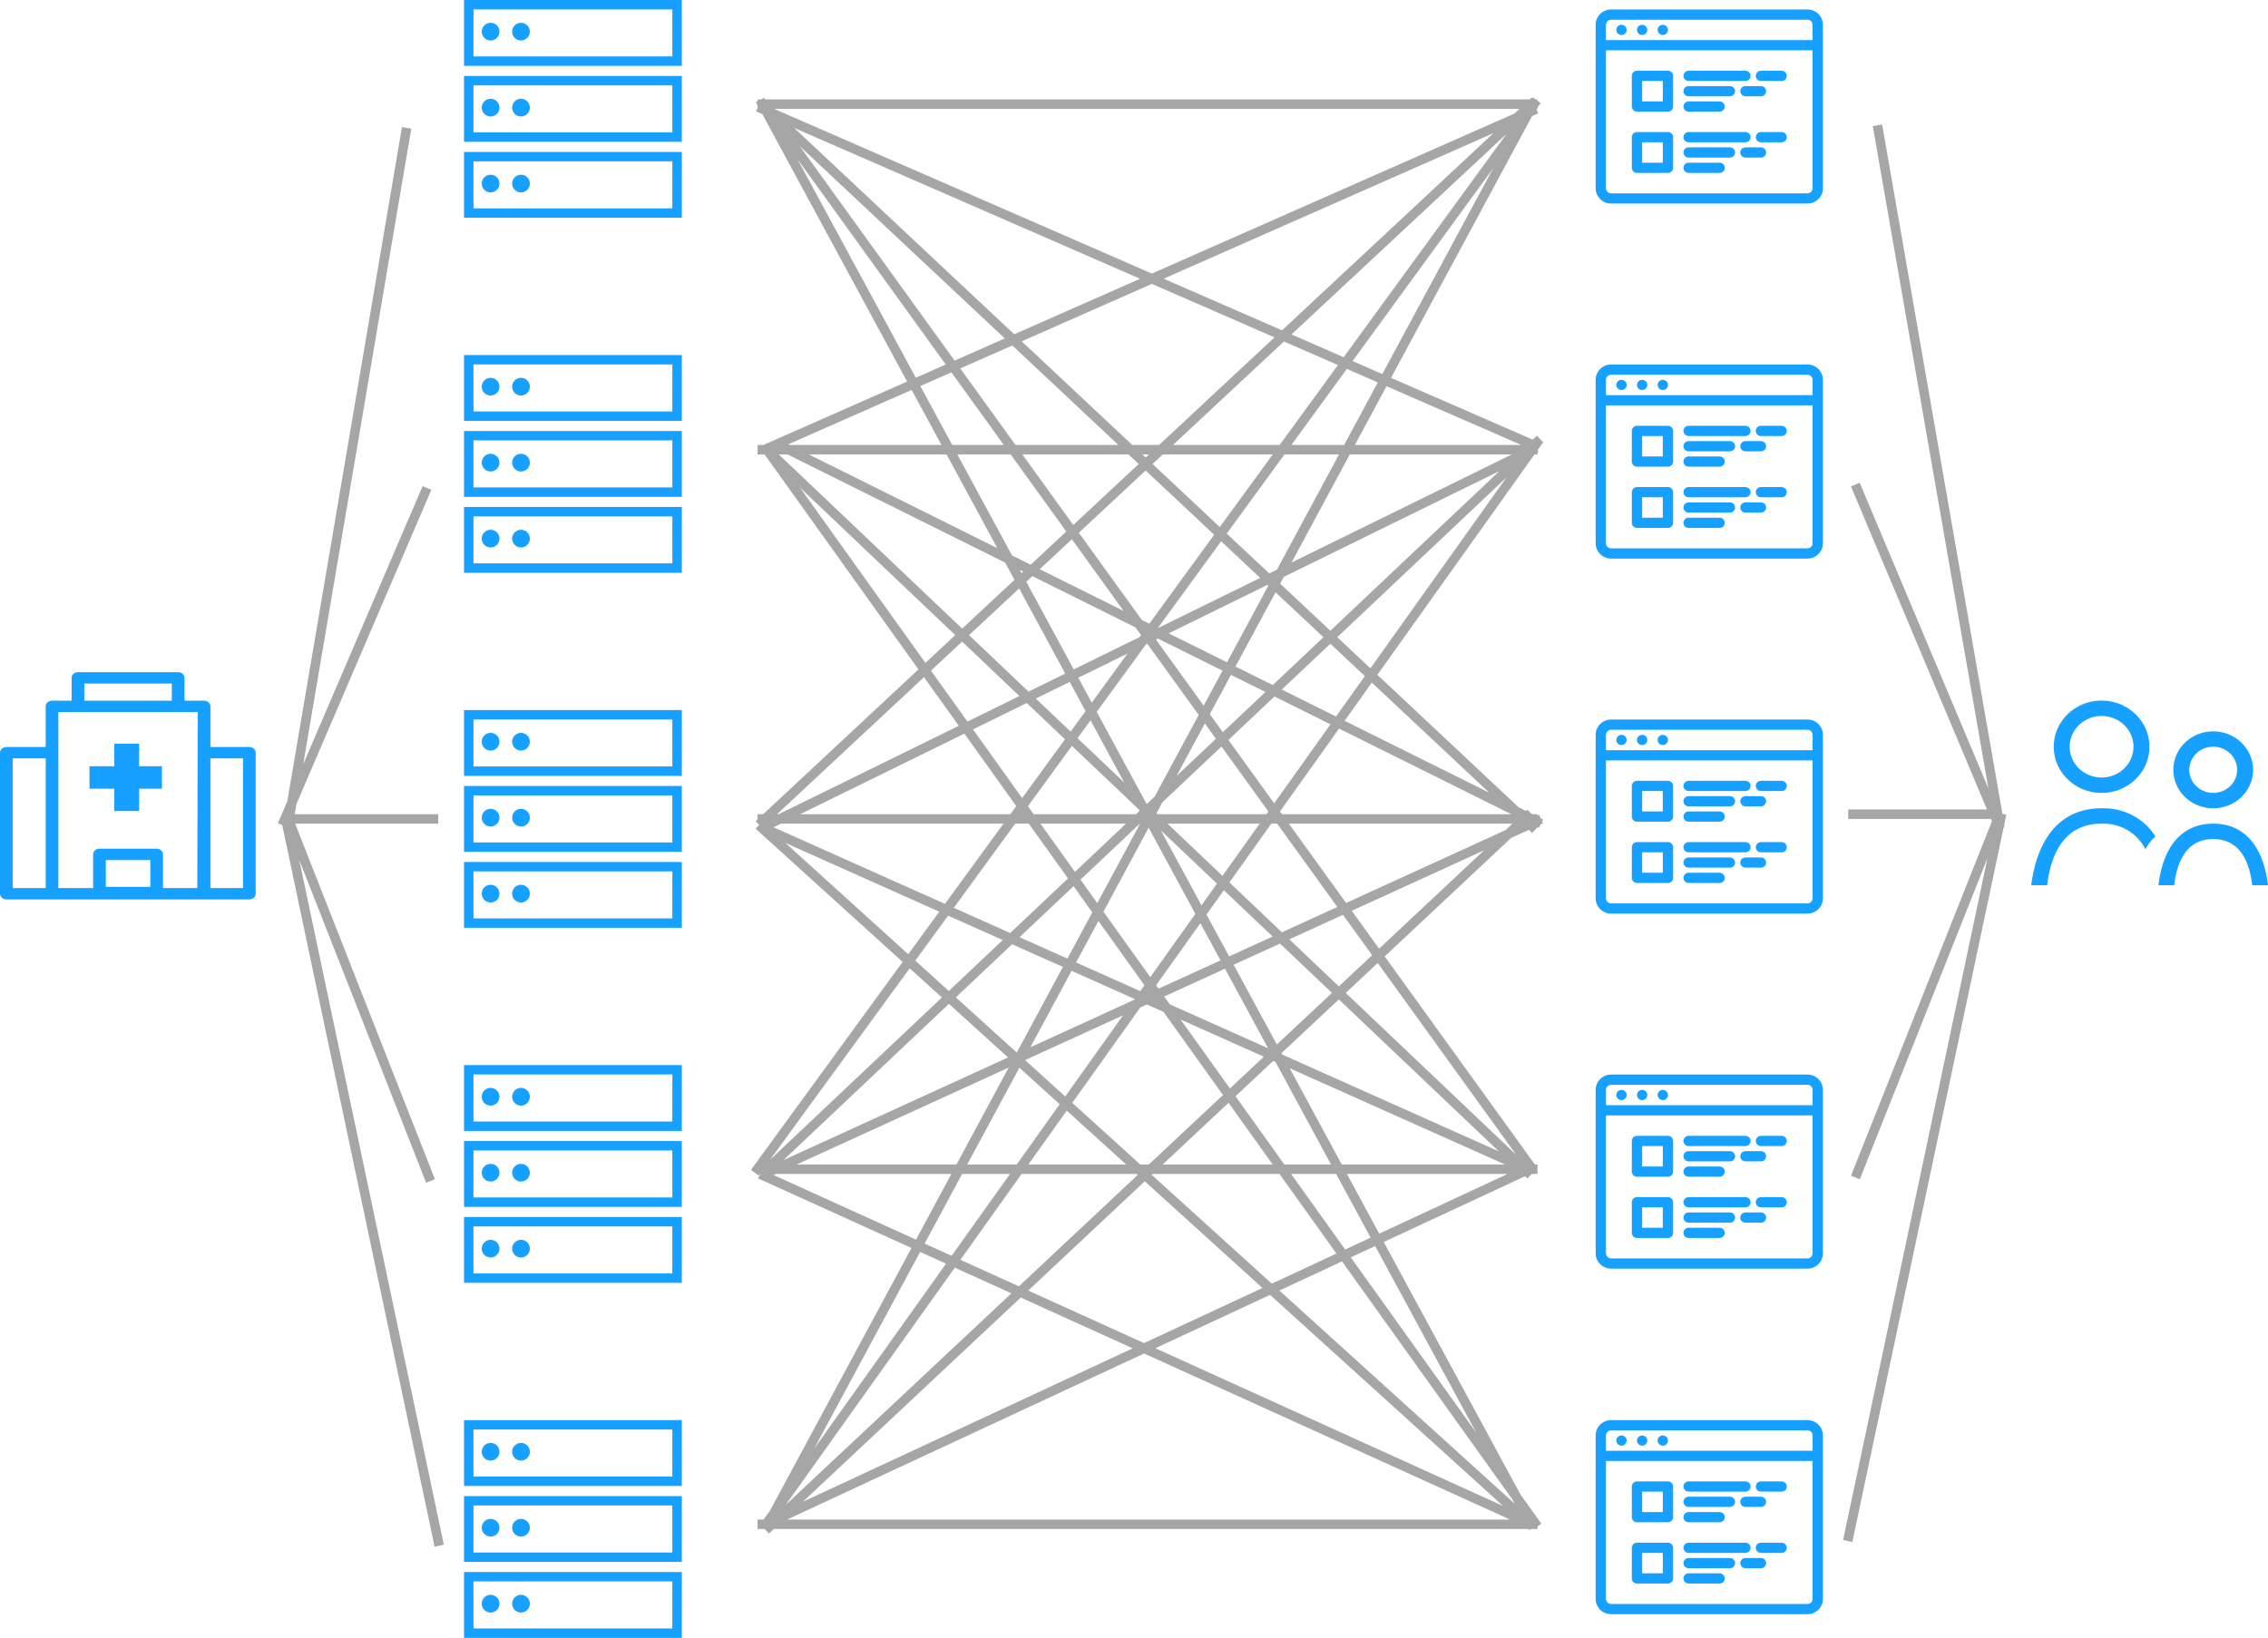 <svg xmlns="http://www.w3.org/2000/svg" width="479" height="346" viewBox="0 0 479 346">
    <g fill="none" fill-rule="evenodd">
        <g fill="#16A0FF" fill-rule="nonzero" transform="translate(337 2)">
            <path d="M44.727 0H3.273C1.468 0 0 1.452 0 3.237v34.526C0 39.548 1.468 41 3.273 41h41.454C46.532 41 48 39.548 48 37.763V3.237C48 1.452 46.532 0 44.727 0zm1.091 37.763c0 .596-.489 1.08-1.09 1.08H3.272c-.602 0-1.091-.484-1.091-1.08V8.632h43.636v29.131zm0-31.29H2.182V3.238c0-.596.489-1.08 1.09-1.08h41.455c.602 0 1.091.484 1.091 1.08v3.237z"/>
            <ellipse cx="5.455" cy="4.316" rx="1.091" ry="1.079"/>
            <ellipse cx="9.818" cy="4.316" rx="1.091" ry="1.079"/>
            <ellipse cx="14.182" cy="4.316" rx="1.091" ry="1.079"/>
            <path d="M8.727 21.579h6.546c.603 0 1.09-.482 1.09-1.079v-6.474c0-.596-.487-1.079-1.09-1.079H8.727c-.603 0-1.09.483-1.09 1.08V20.5c0 .597.487 1.079 1.09 1.079zm1.091-6.474h4.364v4.316H9.818v-4.316zM19.636 15.105h12c.604 0 1.091-.482 1.091-1.079 0-.596-.487-1.079-1.09-1.079h-12c-.604 0-1.092.483-1.092 1.08 0 .596.488 1.078 1.091 1.078zM19.636 18.342h8.728c.603 0 1.09-.482 1.09-1.079s-.487-1.079-1.09-1.079h-8.728c-.603 0-1.09.482-1.09 1.08 0 .596.487 1.078 1.09 1.078zM34.91 15.105h4.363c.603 0 1.09-.482 1.09-1.079 0-.596-.487-1.079-1.09-1.079h-4.364c-.603 0-1.09.483-1.09 1.08 0 .596.487 1.078 1.09 1.078zM19.636 21.579h6.546c.603 0 1.09-.482 1.09-1.079s-.487-1.079-1.09-1.079h-6.546c-.603 0-1.09.482-1.09 1.079s.487 1.079 1.09 1.079zM8.727 34.526h6.546c.603 0 1.09-.482 1.09-1.079v-6.473c0-.597-.487-1.08-1.09-1.08H8.727c-.603 0-1.09.483-1.09 1.08v6.473c0 .597.487 1.08 1.09 1.08zm1.091-6.473h4.364v4.315H9.818v-4.315zM36 17.263c0-.597-.488-1.079-1.09-1.079h-3.274c-.603 0-1.09.482-1.09 1.08 0 .596.487 1.078 1.09 1.078h3.273c.603 0 1.091-.482 1.091-1.079zM19.636 28.053h12c.604 0 1.091-.483 1.091-1.08 0-.596-.487-1.078-1.09-1.078h-12c-.604 0-1.092.482-1.092 1.079 0 .596.488 1.079 1.091 1.079zM19.636 31.29h8.728c.603 0 1.09-.483 1.09-1.08 0-.596-.487-1.078-1.09-1.078h-8.728c-.603 0-1.09.482-1.09 1.079 0 .596.487 1.078 1.09 1.078zM39.273 25.895h-4.364c-.603 0-1.09.482-1.09 1.079 0 .596.487 1.079 1.09 1.079h4.364c.603 0 1.09-.483 1.09-1.08 0-.596-.487-1.078-1.09-1.078zM34.91 29.132h-3.274c-.603 0-1.09.482-1.09 1.079 0 .596.487 1.078 1.09 1.078h3.273c.603 0 1.091-.482 1.091-1.078 0-.597-.488-1.08-1.09-1.08zM19.636 34.526h6.546c.603 0 1.09-.482 1.09-1.079 0-.596-.487-1.079-1.09-1.079h-6.546c-.603 0-1.09.483-1.09 1.08 0 .596.487 1.078 1.09 1.078z"/>
        </g>
        <g fill="#16A0FF" fill-rule="nonzero" transform="translate(337 77)">
            <path d="M44.727 0H3.273C1.468 0 0 1.452 0 3.237v34.526C0 39.548 1.468 41 3.273 41h41.454C46.532 41 48 39.548 48 37.763V3.237C48 1.452 46.532 0 44.727 0zm1.091 37.763c0 .596-.489 1.08-1.09 1.08H3.272c-.602 0-1.091-.484-1.091-1.08V8.632h43.636v29.131zm0-31.29H2.182V3.238c0-.596.489-1.08 1.09-1.08h41.455c.602 0 1.091.484 1.091 1.08v3.237z"/>
            <ellipse cx="5.455" cy="4.316" rx="1.091" ry="1.079"/>
            <ellipse cx="9.818" cy="4.316" rx="1.091" ry="1.079"/>
            <ellipse cx="14.182" cy="4.316" rx="1.091" ry="1.079"/>
            <path d="M8.727 21.579h6.546c.603 0 1.09-.482 1.09-1.079v-6.474c0-.596-.487-1.079-1.09-1.079H8.727c-.603 0-1.09.483-1.09 1.08V20.5c0 .597.487 1.079 1.09 1.079zm1.091-6.474h4.364v4.316H9.818v-4.316zM19.636 15.105h12c.604 0 1.091-.482 1.091-1.079 0-.596-.487-1.079-1.09-1.079h-12c-.604 0-1.092.483-1.092 1.08 0 .596.488 1.078 1.091 1.078zM19.636 18.342h8.728c.603 0 1.09-.482 1.09-1.079s-.487-1.079-1.09-1.079h-8.728c-.603 0-1.09.482-1.09 1.08 0 .596.487 1.078 1.09 1.078zM34.91 15.105h4.363c.603 0 1.09-.482 1.09-1.079 0-.596-.487-1.079-1.09-1.079h-4.364c-.603 0-1.09.483-1.09 1.08 0 .596.487 1.078 1.09 1.078zM19.636 21.579h6.546c.603 0 1.09-.482 1.09-1.079s-.487-1.079-1.09-1.079h-6.546c-.603 0-1.09.482-1.09 1.079s.487 1.079 1.09 1.079zM8.727 34.526h6.546c.603 0 1.09-.482 1.09-1.079v-6.473c0-.597-.487-1.08-1.09-1.08H8.727c-.603 0-1.09.483-1.09 1.08v6.473c0 .597.487 1.08 1.09 1.08zm1.091-6.473h4.364v4.315H9.818v-4.315zM36 17.263c0-.597-.488-1.079-1.09-1.079h-3.274c-.603 0-1.09.482-1.09 1.08 0 .596.487 1.078 1.09 1.078h3.273c.603 0 1.091-.482 1.091-1.079zM19.636 28.053h12c.604 0 1.091-.483 1.091-1.08 0-.596-.487-1.078-1.09-1.078h-12c-.604 0-1.092.482-1.092 1.079 0 .596.488 1.079 1.091 1.079zM19.636 31.29h8.728c.603 0 1.09-.483 1.09-1.08 0-.596-.487-1.078-1.09-1.078h-8.728c-.603 0-1.09.482-1.09 1.079 0 .596.487 1.078 1.09 1.078zM39.273 25.895h-4.364c-.603 0-1.09.482-1.09 1.079 0 .596.487 1.079 1.09 1.079h4.364c.603 0 1.09-.483 1.09-1.08 0-.596-.487-1.078-1.09-1.078zM34.91 29.132h-3.274c-.603 0-1.09.482-1.09 1.079 0 .596.487 1.078 1.09 1.078h3.273c.603 0 1.091-.482 1.091-1.078 0-.597-.488-1.08-1.09-1.08zM19.636 34.526h6.546c.603 0 1.09-.482 1.09-1.079 0-.596-.487-1.079-1.09-1.079h-6.546c-.603 0-1.09.483-1.09 1.08 0 .596.487 1.078 1.09 1.078z"/>
        </g>
        <g fill="#16A0FF" fill-rule="nonzero" transform="translate(337 152)">
            <path d="M44.727 0H3.273C1.468 0 0 1.452 0 3.237v34.526C0 39.548 1.468 41 3.273 41h41.454C46.532 41 48 39.548 48 37.763V3.237C48 1.452 46.532 0 44.727 0zm1.091 37.763c0 .596-.489 1.08-1.09 1.08H3.272c-.602 0-1.091-.484-1.091-1.08V8.632h43.636v29.131zm0-31.29H2.182V3.238c0-.596.489-1.08 1.09-1.08h41.455c.602 0 1.091.484 1.091 1.08v3.237z"/>
            <ellipse cx="5.455" cy="4.316" rx="1.091" ry="1.079"/>
            <ellipse cx="9.818" cy="4.316" rx="1.091" ry="1.079"/>
            <ellipse cx="14.182" cy="4.316" rx="1.091" ry="1.079"/>
            <path d="M8.727 21.579h6.546c.603 0 1.09-.482 1.09-1.079v-6.474c0-.596-.487-1.079-1.09-1.079H8.727c-.603 0-1.09.483-1.09 1.08V20.5c0 .597.487 1.079 1.09 1.079zm1.091-6.474h4.364v4.316H9.818v-4.316zM19.636 15.105h12c.604 0 1.091-.482 1.091-1.079 0-.596-.487-1.079-1.09-1.079h-12c-.604 0-1.092.483-1.092 1.08 0 .596.488 1.078 1.091 1.078zM19.636 18.342h8.728c.603 0 1.09-.482 1.09-1.079s-.487-1.079-1.09-1.079h-8.728c-.603 0-1.09.482-1.09 1.08 0 .596.487 1.078 1.09 1.078zM34.91 15.105h4.363c.603 0 1.09-.482 1.09-1.079 0-.596-.487-1.079-1.09-1.079h-4.364c-.603 0-1.09.483-1.09 1.08 0 .596.487 1.078 1.09 1.078zM19.636 21.579h6.546c.603 0 1.09-.482 1.09-1.079s-.487-1.079-1.09-1.079h-6.546c-.603 0-1.09.482-1.09 1.079s.487 1.079 1.09 1.079zM8.727 34.526h6.546c.603 0 1.09-.482 1.09-1.079v-6.473c0-.597-.487-1.08-1.09-1.08H8.727c-.603 0-1.09.483-1.09 1.08v6.473c0 .597.487 1.08 1.09 1.08zm1.091-6.473h4.364v4.315H9.818v-4.315zM36 17.263c0-.597-.488-1.079-1.09-1.079h-3.274c-.603 0-1.09.482-1.09 1.08 0 .596.487 1.078 1.09 1.078h3.273c.603 0 1.091-.482 1.091-1.079zM19.636 28.053h12c.604 0 1.091-.483 1.091-1.08 0-.596-.487-1.078-1.09-1.078h-12c-.604 0-1.092.482-1.092 1.079 0 .596.488 1.079 1.091 1.079zM19.636 31.29h8.728c.603 0 1.09-.483 1.09-1.08 0-.596-.487-1.078-1.09-1.078h-8.728c-.603 0-1.09.482-1.09 1.079 0 .596.487 1.078 1.09 1.078zM39.273 25.895h-4.364c-.603 0-1.09.482-1.09 1.079 0 .596.487 1.079 1.09 1.079h4.364c.603 0 1.09-.483 1.09-1.08 0-.596-.487-1.078-1.09-1.078zM34.91 29.132h-3.274c-.603 0-1.09.482-1.09 1.079 0 .596.487 1.078 1.09 1.078h3.273c.603 0 1.091-.482 1.091-1.078 0-.597-.488-1.08-1.09-1.08zM19.636 34.526h6.546c.603 0 1.09-.482 1.09-1.079 0-.596-.487-1.079-1.09-1.079h-6.546c-.603 0-1.09.483-1.09 1.08 0 .596.487 1.078 1.09 1.078z"/>
        </g>
        <g fill="#16A0FF" fill-rule="nonzero" transform="translate(337 227)">
            <path d="M44.727 0H3.273C1.468 0 0 1.452 0 3.237v34.526C0 39.548 1.468 41 3.273 41h41.454C46.532 41 48 39.548 48 37.763V3.237C48 1.452 46.532 0 44.727 0zm1.091 37.763c0 .596-.489 1.08-1.09 1.08H3.272c-.602 0-1.091-.484-1.091-1.08V8.632h43.636v29.131zm0-31.29H2.182V3.238c0-.596.489-1.08 1.09-1.08h41.455c.602 0 1.091.484 1.091 1.08v3.237z"/>
            <ellipse cx="5.455" cy="4.316" rx="1.091" ry="1.079"/>
            <ellipse cx="9.818" cy="4.316" rx="1.091" ry="1.079"/>
            <ellipse cx="14.182" cy="4.316" rx="1.091" ry="1.079"/>
            <path d="M8.727 21.579h6.546c.603 0 1.09-.482 1.09-1.079v-6.474c0-.596-.487-1.079-1.09-1.079H8.727c-.603 0-1.09.483-1.09 1.08V20.5c0 .597.487 1.079 1.09 1.079zm1.091-6.474h4.364v4.316H9.818v-4.316zM19.636 15.105h12c.604 0 1.091-.482 1.091-1.079 0-.596-.487-1.079-1.09-1.079h-12c-.604 0-1.092.483-1.092 1.08 0 .596.488 1.078 1.091 1.078zM19.636 18.342h8.728c.603 0 1.09-.482 1.09-1.079s-.487-1.079-1.09-1.079h-8.728c-.603 0-1.09.482-1.09 1.08 0 .596.487 1.078 1.09 1.078zM34.91 15.105h4.363c.603 0 1.09-.482 1.09-1.079 0-.596-.487-1.079-1.09-1.079h-4.364c-.603 0-1.09.483-1.09 1.08 0 .596.487 1.078 1.09 1.078zM19.636 21.579h6.546c.603 0 1.09-.482 1.09-1.079s-.487-1.079-1.09-1.079h-6.546c-.603 0-1.09.482-1.09 1.079s.487 1.079 1.09 1.079zM8.727 34.526h6.546c.603 0 1.09-.482 1.09-1.079v-6.473c0-.597-.487-1.08-1.09-1.08H8.727c-.603 0-1.09.483-1.09 1.08v6.473c0 .597.487 1.08 1.09 1.08zm1.091-6.473h4.364v4.315H9.818v-4.315zM36 17.263c0-.597-.488-1.079-1.09-1.079h-3.274c-.603 0-1.09.482-1.09 1.08 0 .596.487 1.078 1.09 1.078h3.273c.603 0 1.091-.482 1.091-1.079zM19.636 28.053h12c.604 0 1.091-.483 1.091-1.08 0-.596-.487-1.078-1.09-1.078h-12c-.604 0-1.092.482-1.092 1.079 0 .596.488 1.079 1.091 1.079zM19.636 31.29h8.728c.603 0 1.09-.483 1.09-1.08 0-.596-.487-1.078-1.09-1.078h-8.728c-.603 0-1.09.482-1.09 1.079 0 .596.487 1.078 1.09 1.078zM39.273 25.895h-4.364c-.603 0-1.09.482-1.09 1.079 0 .596.487 1.079 1.09 1.079h4.364c.603 0 1.09-.483 1.09-1.08 0-.596-.487-1.078-1.09-1.078zM34.91 29.132h-3.274c-.603 0-1.09.482-1.09 1.079 0 .596.487 1.078 1.09 1.078h3.273c.603 0 1.091-.482 1.091-1.078 0-.597-.488-1.08-1.09-1.08zM19.636 34.526h6.546c.603 0 1.09-.482 1.09-1.079 0-.596-.487-1.079-1.09-1.079h-6.546c-.603 0-1.09.483-1.09 1.08 0 .596.487 1.078 1.09 1.078z"/>
        </g>
        <g fill="#16A0FF" fill-rule="nonzero" transform="translate(337 300)">
            <path d="M44.727 0H3.273C1.468 0 0 1.452 0 3.237v34.526C0 39.548 1.468 41 3.273 41h41.454C46.532 41 48 39.548 48 37.763V3.237C48 1.452 46.532 0 44.727 0zm1.091 37.763c0 .596-.489 1.08-1.09 1.08H3.272c-.602 0-1.091-.484-1.091-1.08V8.632h43.636v29.131zm0-31.29H2.182V3.238c0-.596.489-1.08 1.09-1.08h41.455c.602 0 1.091.484 1.091 1.08v3.237z"/>
            <ellipse cx="5.455" cy="4.316" rx="1.091" ry="1.079"/>
            <ellipse cx="9.818" cy="4.316" rx="1.091" ry="1.079"/>
            <ellipse cx="14.182" cy="4.316" rx="1.091" ry="1.079"/>
            <path d="M8.727 21.579h6.546c.603 0 1.09-.482 1.09-1.079v-6.474c0-.596-.487-1.079-1.09-1.079H8.727c-.603 0-1.09.483-1.09 1.08V20.5c0 .597.487 1.079 1.09 1.079zm1.091-6.474h4.364v4.316H9.818v-4.316zM19.636 15.105h12c.604 0 1.091-.482 1.091-1.079 0-.596-.487-1.079-1.09-1.079h-12c-.604 0-1.092.483-1.092 1.08 0 .596.488 1.078 1.091 1.078zM19.636 18.342h8.728c.603 0 1.09-.482 1.09-1.079s-.487-1.079-1.09-1.079h-8.728c-.603 0-1.09.482-1.09 1.08 0 .596.487 1.078 1.09 1.078zM34.91 15.105h4.363c.603 0 1.09-.482 1.09-1.079 0-.596-.487-1.079-1.09-1.079h-4.364c-.603 0-1.09.483-1.09 1.08 0 .596.487 1.078 1.09 1.078zM19.636 21.579h6.546c.603 0 1.09-.482 1.09-1.079s-.487-1.079-1.09-1.079h-6.546c-.603 0-1.09.482-1.09 1.079s.487 1.079 1.09 1.079zM8.727 34.526h6.546c.603 0 1.09-.482 1.09-1.079v-6.473c0-.597-.487-1.08-1.09-1.08H8.727c-.603 0-1.09.483-1.09 1.08v6.473c0 .597.487 1.08 1.09 1.08zm1.091-6.473h4.364v4.315H9.818v-4.315zM36 17.263c0-.597-.488-1.079-1.09-1.079h-3.274c-.603 0-1.09.482-1.09 1.08 0 .596.487 1.078 1.09 1.078h3.273c.603 0 1.091-.482 1.091-1.079zM19.636 28.053h12c.604 0 1.091-.483 1.091-1.08 0-.596-.487-1.078-1.09-1.078h-12c-.604 0-1.092.482-1.092 1.079 0 .596.488 1.079 1.091 1.079zM19.636 31.29h8.728c.603 0 1.09-.483 1.09-1.08 0-.596-.487-1.078-1.09-1.078h-8.728c-.603 0-1.09.482-1.09 1.079 0 .596.487 1.078 1.09 1.078zM39.273 25.895h-4.364c-.603 0-1.09.482-1.09 1.079 0 .596.487 1.079 1.09 1.079h4.364c.603 0 1.09-.483 1.09-1.08 0-.596-.487-1.078-1.09-1.078zM34.91 29.132h-3.274c-.603 0-1.09.482-1.09 1.079 0 .596.487 1.078 1.09 1.078h3.273c.603 0 1.091-.482 1.091-1.078 0-.597-.488-1.08-1.09-1.08zM19.636 34.526h6.546c.603 0 1.09-.482 1.09-1.079 0-.596-.487-1.079-1.09-1.079h-6.546c-.603 0-1.09.483-1.09 1.08 0 .596.487 1.078 1.09 1.078z"/>
        </g>
        <g fill="#16A0FF" fill-rule="nonzero" transform="translate(98)">
            <path d="M0 0v13.907h46V0H0zm44 11.92H2V1.987h42v9.933z"/>
            <circle cx="5.616" cy="6.686" r="1.872"/>
            <circle cx="12.035" cy="6.686" r="1.872"/>
            <path d="M0 29.953h46V16.047H0v13.906zm2-11.92h42v9.934H2v-9.934z"/>
            <circle cx="5.616" cy="22.733" r="1.872"/>
            <circle cx="12.035" cy="22.733" r="1.872"/>
            <path d="M0 46h46V32.093H0V46zm2-11.92h42v9.933H2V34.08z"/>
            <circle cx="5.616" cy="38.779" r="1.872"/>
            <circle cx="12.035" cy="38.779" r="1.872"/>
        </g>
        <g fill="#16A0FF" fill-rule="nonzero" transform="translate(98 75)">
            <path d="M0 0v13.907h46V0H0zm44 11.92H2V1.987h42v9.933z"/>
            <circle cx="5.616" cy="6.686" r="1.872"/>
            <circle cx="12.035" cy="6.686" r="1.872"/>
            <path d="M0 29.953h46V16.047H0v13.906zm2-11.92h42v9.934H2v-9.934z"/>
            <circle cx="5.616" cy="22.733" r="1.872"/>
            <circle cx="12.035" cy="22.733" r="1.872"/>
            <path d="M0 46h46V32.093H0V46zm2-11.92h42v9.933H2V34.08z"/>
            <circle cx="5.616" cy="38.779" r="1.872"/>
            <circle cx="12.035" cy="38.779" r="1.872"/>
        </g>
        <g fill="#16A0FF" fill-rule="nonzero" transform="translate(98 150)">
            <path d="M0 0v13.907h46V0H0zm44 11.92H2V1.987h42v9.933z"/>
            <circle cx="5.616" cy="6.686" r="1.872"/>
            <circle cx="12.035" cy="6.686" r="1.872"/>
            <path d="M0 29.953h46V16.047H0v13.906zm2-11.92h42v9.934H2v-9.934z"/>
            <circle cx="5.616" cy="22.733" r="1.872"/>
            <circle cx="12.035" cy="22.733" r="1.872"/>
            <path d="M0 46h46V32.093H0V46zm2-11.92h42v9.933H2V34.08z"/>
            <circle cx="5.616" cy="38.779" r="1.872"/>
            <circle cx="12.035" cy="38.779" r="1.872"/>
        </g>
        <g fill="#16A0FF" fill-rule="nonzero" transform="translate(98 225)">
            <path d="M0 0v13.907h46V0H0zm44 11.92H2V1.987h42v9.933z"/>
            <circle cx="5.616" cy="6.686" r="1.872"/>
            <circle cx="12.035" cy="6.686" r="1.872"/>
            <path d="M0 29.953h46V16.047H0v13.906zm2-11.92h42v9.934H2v-9.934z"/>
            <circle cx="5.616" cy="22.733" r="1.872"/>
            <circle cx="12.035" cy="22.733" r="1.872"/>
            <path d="M0 46h46V32.093H0V46zm2-11.92h42v9.933H2V34.08z"/>
            <circle cx="5.616" cy="38.779" r="1.872"/>
            <circle cx="12.035" cy="38.779" r="1.872"/>
        </g>
        <g fill="#16A0FF" fill-rule="nonzero" transform="translate(98 300)">
            <path d="M0 0v13.907h46V0H0zm44 11.92H2V1.987h42v9.933z"/>
            <circle cx="5.616" cy="6.686" r="1.872"/>
            <circle cx="12.035" cy="6.686" r="1.872"/>
            <path d="M0 29.953h46V16.047H0v13.906zm2-11.92h42v9.934H2v-9.934z"/>
            <circle cx="5.616" cy="22.733" r="1.872"/>
            <circle cx="12.035" cy="22.733" r="1.872"/>
            <path d="M0 46h46V32.093H0V46zm2-11.92h42v9.933H2V34.08z"/>
            <circle cx="5.616" cy="38.779" r="1.872"/>
            <circle cx="12.035" cy="38.779" r="1.872"/>
        </g>
        <path stroke="#A6A6A6" stroke-linecap="square" stroke-width="2" d="M161 22h162.724M161 23l162.653 70.94M162.448 23.447l161.104 151.106M162 23l160.8 222.815M161 22l161.883 299.075M162.445 94.556l161.11-71.112M165.447 94.444l159.106 79.112M162.447 95.447l160.106 152.106M162 95l162.14 226.65M161 173.538L323.45 22M162 174.321L323.598 95M162.447 175.444l159.106 71.112M161 175l162.017 146.84M160 246.92L323.997 22M162.445 246.555l162.11-153.11M162.445 247.554l162.11-74.108M161.445 248.446l161.11 73.108M162.448 321.554L323.552 22.446M162 321.717L324.28 94M162.447 322.553l160.106-150.106M163 321.411L322.911 247M161 95h162.724M161 173h162.724M161 247h162.724M161 322h162.724"/>
        <path fill="#16A0FF" d="M467.43 170.75c-4.65 0-8.42-3.638-8.42-8.125s3.77-8.125 8.42-8.125 8.42 3.638 8.42 8.125-3.77 8.125-8.42 8.125zm0-13c-2.79 0-5.052 2.183-5.052 4.875s2.262 4.875 5.052 4.875c2.79 0 5.053-2.183 5.053-4.875s-2.262-4.875-5.053-4.875zM453.1 179.395c-1.689-3.419-5.324-5.54-9.246-5.395-7.595 0-10.643 5.936-11.502 13H429c1.095-8.816 5.406-16.25 14.853-16.25 4.622-.15 8.967 2.118 11.368 5.931a11.633 11.633 0 0 0-2.122 2.714zm-9.246-11.895c-5.58 0-10.104-4.365-10.104-9.75s4.524-9.75 10.104-9.75c5.581 0 10.105 4.365 10.105 9.75s-4.524 9.75-10.105 9.75zm0-16.25c-3.72 0-6.736 2.91-6.736 6.5s3.016 6.5 6.736 6.5c3.72 0 6.737-2.91 6.737-6.5s-3.016-6.5-6.737-6.5zM467.43 174c7.41 0 10.745 5.96 11.57 13h-3.334c-.607-5.3-2.796-9.75-8.236-9.75-5.44 0-7.628 4.454-8.235 9.75h-3.334c.825-7.038 4.16-13 11.57-13z"/>
        <path stroke="#A6A6A6" stroke-linecap="square" stroke-width="2" d="M61 173.357L85.71 28M60 173.381L89.788 104M61.443 173h30.114M61.441 174.446l29.118 74.108M60.446 173.447l32.108 152.106"/>
        <g stroke="#A6A6A6" stroke-linecap="square" stroke-width="2">
            <path d="M422.182 173.552L396.69 27.446M422.075 174.19l-29.845-70.906M421.662 172h-30.324M421.662 173.77l-29.432 74.053M422.554 172.877l-32.108 151.677"/>
        </g>
        <g fill="#16A0FF" fill-rule="nonzero">
            <path d="M29.382 157.111H24.12v4.754H18.9v4.754h5.219v4.714h5.263v-4.714H34.2v-4.754h-4.818v-4.754z"/>
            <path d="M52.661 190c.74 0 1.339-.537 1.339-1.2v-29.796c0-.663-.599-1.2-1.339-1.2h-8.22v-8.582c0-.663-.6-1.2-1.338-1.2h-4.139V143.2c0-.663-.599-1.201-1.338-1.201h-21.16c-.738 0-1.337.537-1.337 1.2v4.821H10.99c-.74 0-1.338.538-1.338 1.2v8.582H1.339c-.74 0-1.339.537-1.339 1.2V188.8c0 .663.599 1.2 1.339 1.2L52.66 190zm-43.008-2.4H2.676v-27.396h6.977V187.6zm8.152-43.199h18.483v3.62H17.805v-3.62zm13.942 42.94h-9.4v-5.657h9.4v5.657zm9.924.259h-7.248v-7.116c0-.663-.6-1.2-1.338-1.2H21.009c-.74 0-1.338.537-1.338 1.2v7.116h-7.342v-37.177h29.435l-.093 37.177zm9.653 0H44.44v-27.396h6.883V187.6z"/>
        </g>
    </g>
</svg>
